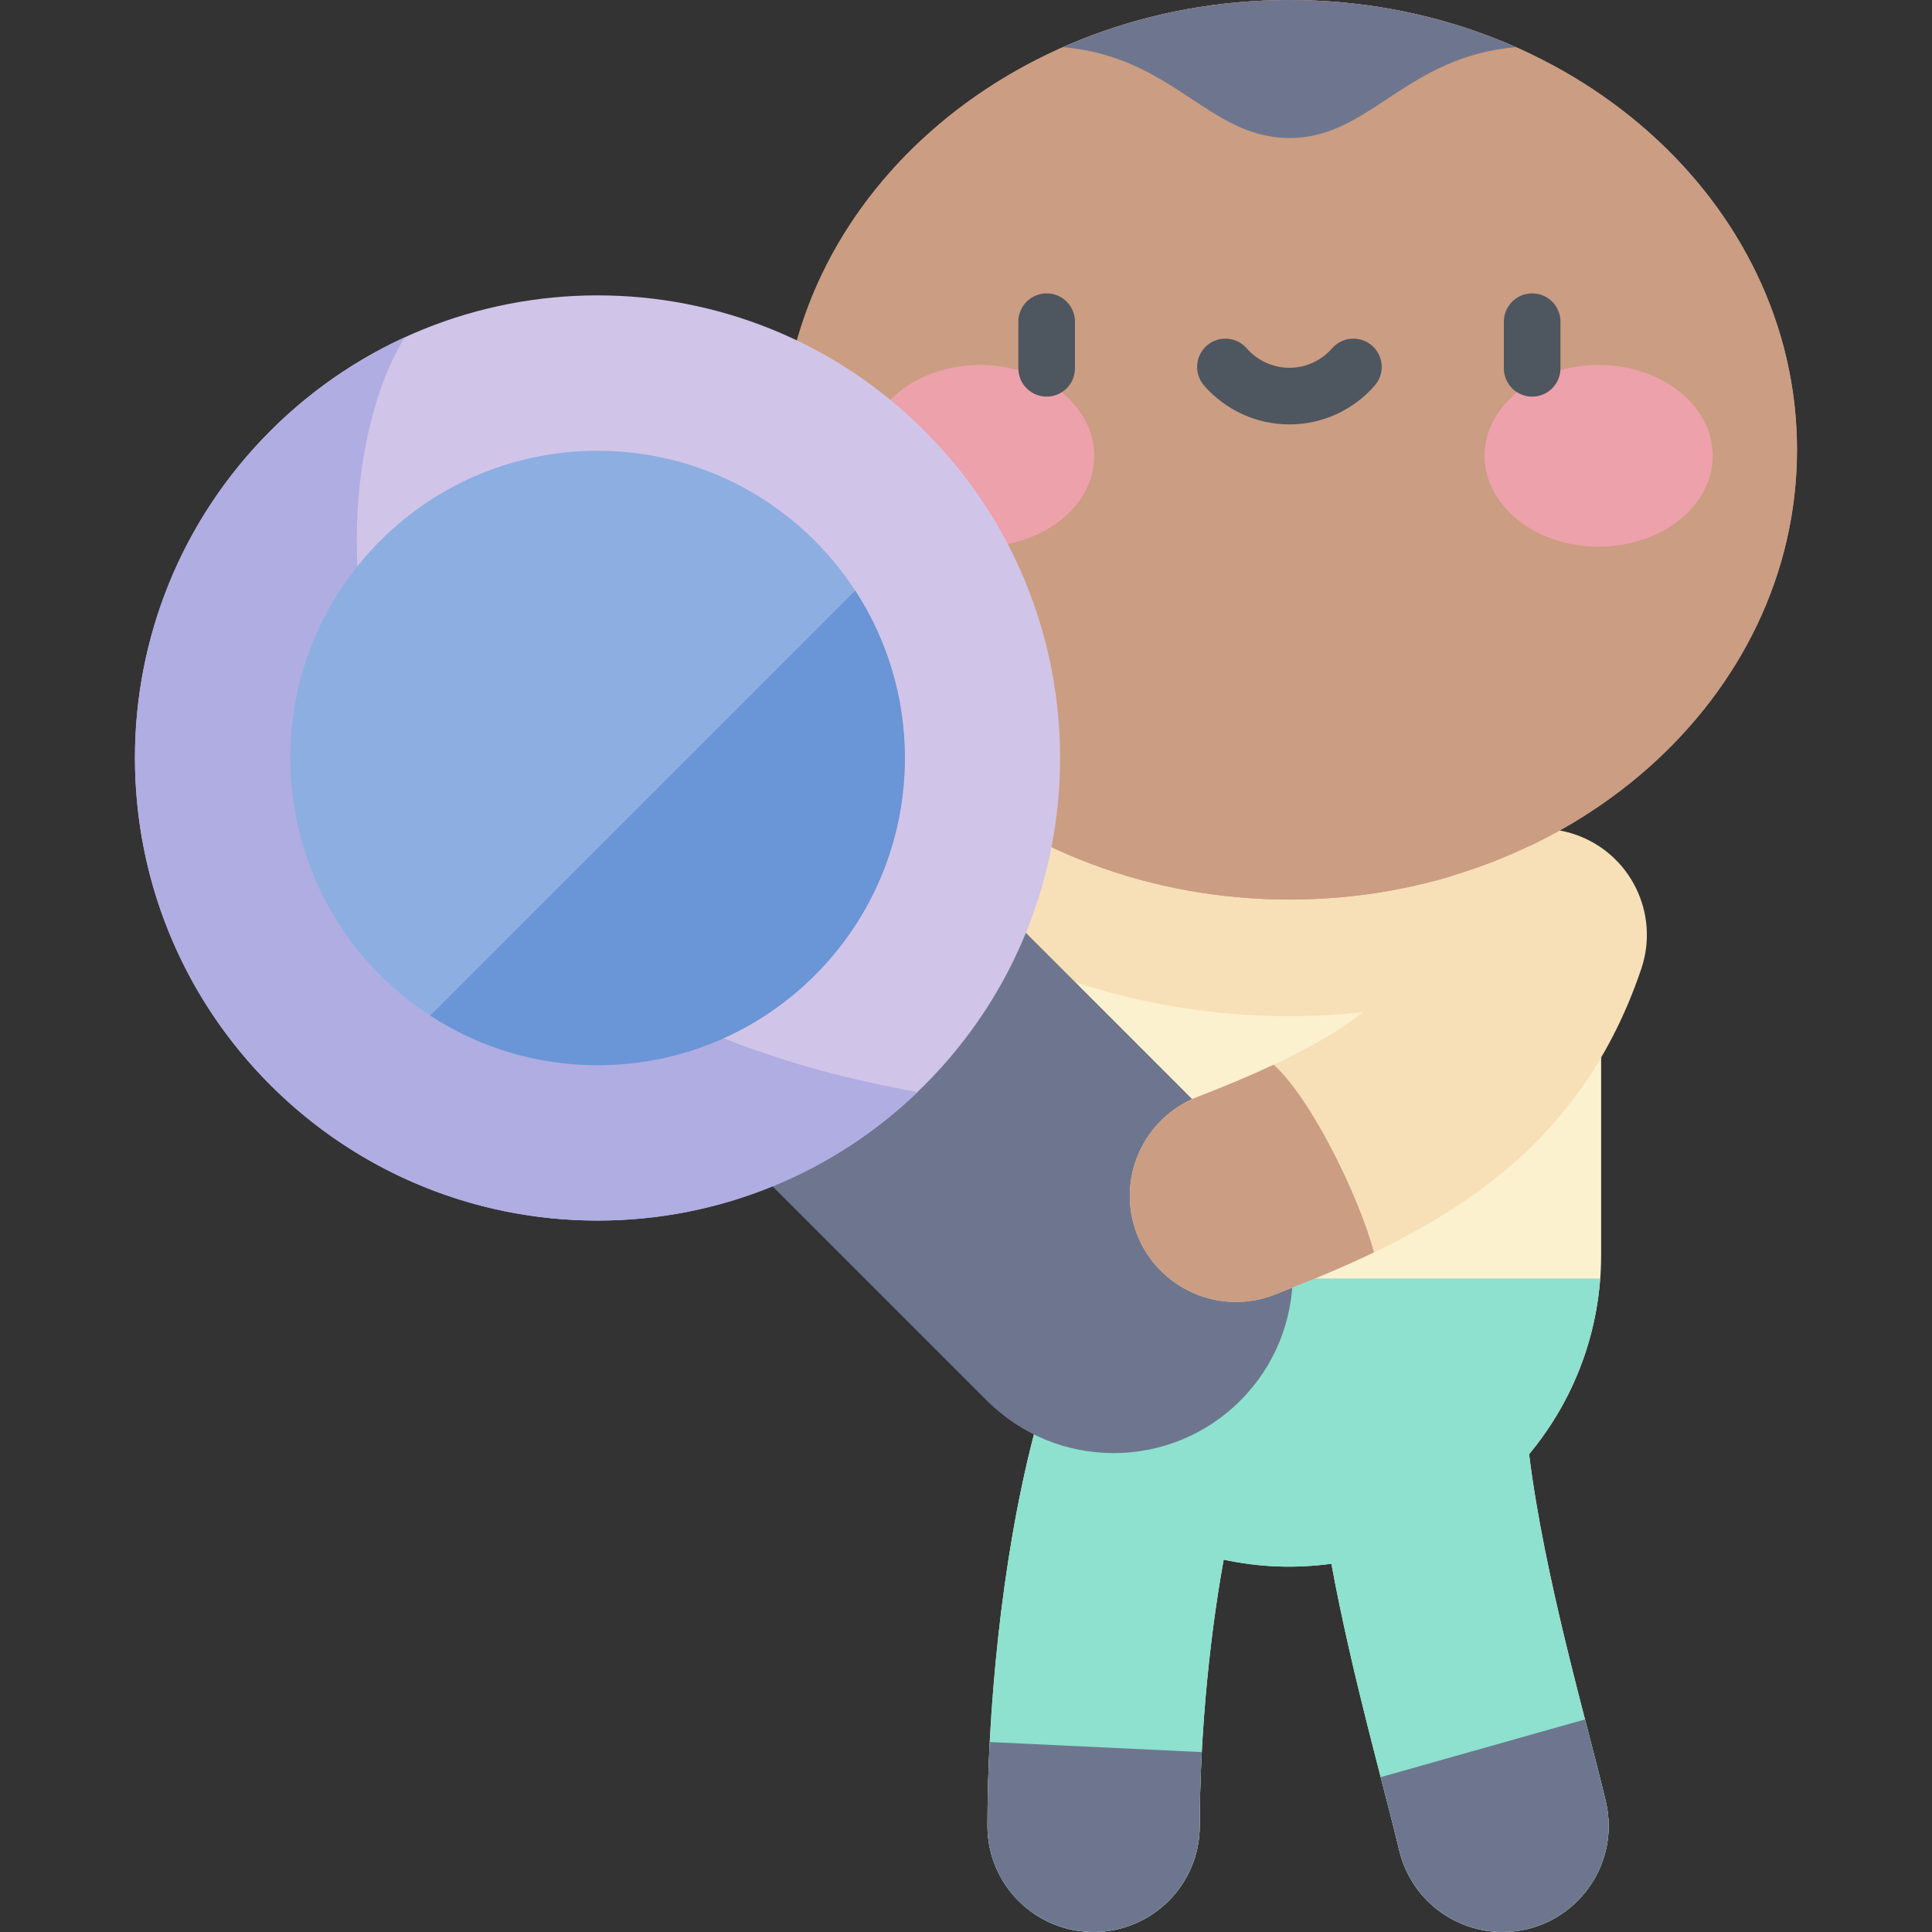 <svg width="512" height="512" viewBox="0 0 512 512" fill="none" xmlns="http://www.w3.org/2000/svg">
<rect x="0" y="0" width="512" height="512" fill="#333333" stroke="none"/>
<g clip-path="url(#clip0_529_2996)">
<path d="M425.544 477.355C420.445 455.945 409.306 418.227 405.224 385.379C417.142 371.061 424.317 352.654 424.317 332.568V267.479C424.317 235.049 398.027 208.759 365.597 208.759H317.817C285.387 208.759 259.097 235.049 259.097 267.479V332.568C259.097 350.203 264.64 366.534 274.055 379.95C265.081 414.314 261.689 455.206 261.689 483.87C261.689 499.402 274.281 511.995 289.814 511.995C305.347 511.995 317.939 499.402 317.939 483.87C317.939 463.474 319.973 437.053 324.287 413.322C333.844 415.374 343.219 415.706 352.83 414.412C358.307 444.084 366.796 473.463 370.824 490.384C373.899 503.303 385.434 512 398.16 512C416.359 512 429.745 495.001 425.544 477.355Z" fill="#FBF1CF"/>
<path d="M259.336 338.821C260.48 354.057 265.764 368.133 274.054 379.949C265.08 414.313 261.688 455.205 261.688 483.869C261.688 499.401 274.28 511.994 289.813 511.994C305.346 511.994 317.938 499.401 317.938 483.869C317.938 463.473 319.972 437.052 324.286 413.321C333.843 415.373 343.218 415.705 352.829 414.411C358.306 444.083 366.795 473.462 370.823 490.383C373.899 503.303 385.434 512 398.16 512C416.359 512 429.745 495.001 425.544 477.355C420.445 455.945 409.306 418.227 405.224 385.379C415.893 372.562 422.742 356.463 424.065 338.822H259.336V338.821Z" fill="#8DE1CE"/>
<path d="M370.823 490.382C373.899 503.303 385.434 512 398.16 512C416.359 512 429.745 495.001 425.544 477.355C424.097 471.279 422.163 463.887 420.042 455.668L365.895 470.958C367.826 478.422 369.548 485.027 370.823 490.382Z" fill="#6E768F"/>
<path d="M318.487 464.322L262.292 461.658C261.881 469.58 261.688 477.071 261.688 483.868C261.688 499.4 274.28 511.993 289.813 511.993C305.346 511.993 317.938 499.4 317.938 483.868C317.938 477.811 318.122 471.215 318.487 464.322Z" fill="#6E768F"/>
<path d="M341.706 269.289C370.165 269.289 397.583 262.796 421.841 250.596C414.587 226.397 392.157 208.759 365.597 208.759H317.817C291.257 208.759 268.826 226.398 261.573 250.596C285.83 262.795 313.247 269.289 341.706 269.289Z" fill="#F7DFB7"/>
<path d="M341.706 238.384C415.999 238.384 476.225 185.02 476.225 119.192C476.225 53.364 415.999 0 341.706 0C267.413 0 207.187 53.364 207.187 119.192C207.187 185.02 267.413 238.384 341.706 238.384Z" fill="#CB9D82"/>
<path d="M341.706 238.384C415.999 238.384 476.225 185.02 476.225 119.192C476.225 53.364 415.999 0 341.706 0C267.413 0 207.187 53.364 207.187 119.192C207.187 185.02 267.413 238.384 341.706 238.384Z" fill="#CB9D82"/>
<path d="M259.748 144.876C276.45 144.876 289.989 134.094 289.989 120.794C289.989 107.494 276.45 96.712 259.748 96.712C243.046 96.712 229.507 107.494 229.507 120.794C229.507 134.094 243.046 144.876 259.748 144.876Z" fill="#EDA1AB"/>
<path d="M423.664 144.876C440.366 144.876 453.905 134.094 453.905 120.794C453.905 107.494 440.366 96.712 423.664 96.712C406.962 96.712 393.423 107.494 393.423 120.794C393.423 134.094 406.962 144.876 423.664 144.876Z" fill="#EDA1AB"/>
<path d="M277.373 105.111C273.231 105.111 269.873 101.754 269.873 97.611V85.249C269.873 81.106 273.231 77.749 277.373 77.749C281.515 77.749 284.873 81.106 284.873 85.249V97.611C284.873 101.754 281.515 105.111 277.373 105.111Z" fill="#4E5660"/>
<path d="M406.04 105.111C401.898 105.111 398.54 101.754 398.54 97.611V85.249C398.54 81.106 401.898 77.749 406.04 77.749C410.182 77.749 413.54 81.106 413.54 85.249V97.611C413.54 101.754 410.182 105.111 406.04 105.111Z" fill="#4E5660"/>
<path d="M341.706 112.471C333.038 112.471 324.795 108.717 319.091 102.171C316.37 99.048 316.695 94.311 319.818 91.589C322.94 88.867 327.678 89.193 330.4 92.316C333.255 95.592 337.376 97.471 341.707 97.471C346.038 97.471 350.159 95.592 353.014 92.316C355.735 89.194 360.473 88.869 363.596 91.589C366.719 94.311 367.044 99.048 364.323 102.171C358.617 108.717 350.375 112.471 341.706 112.471Z" fill="#4E5660"/>
<path d="M261.539 371.18L150.921 260.56C132.378 242.016 132.378 211.951 150.922 193.408C169.465 174.864 199.531 174.864 218.074 193.408L328.692 304.028C347.235 322.572 347.235 352.637 328.691 371.18C310.153 389.72 280.087 389.728 261.539 371.18Z" fill="#6E768F"/>
<path d="M245.028 287.551C292.903 239.677 292.903 162.057 245.028 114.183C197.154 66.309 119.535 66.309 71.661 114.183C23.787 162.057 23.787 239.677 71.661 287.551C119.535 335.425 197.154 335.425 245.028 287.551Z" fill="#D1C4E9"/>
<path d="M158.383 323.479C191.288 323.479 221.163 310.515 243.185 289.418C75.521 259.387 83.691 126.567 107.294 89.388C65.089 108.761 35.775 151.39 35.775 200.87C35.775 268.585 90.669 323.479 158.383 323.479Z" fill="#B0ADE2"/>
<path d="M215.911 258.433C247.703 226.64 247.703 175.094 215.911 143.301C184.118 111.508 132.571 111.508 100.778 143.301C68.986 175.094 68.986 226.64 100.778 258.433C132.571 290.226 184.118 290.226 215.911 258.433Z" fill="#8DAEE1"/>
<path d="M158.383 282.294C203.352 282.294 239.806 245.839 239.806 200.871C239.806 184.505 234.96 169.279 226.649 156.515L114.027 269.137C126.791 277.448 142.017 282.294 158.383 282.294Z" fill="#6A95D6"/>
<path d="M417.311 221.11C415.996 220.665 414.67 220.328 413.344 220.085C404.517 225.016 395.003 229.067 384.951 232.089C383.597 234.11 382.48 236.338 381.664 238.753C373.623 262.556 358.601 274.688 317.371 290.678C302.889 296.294 295.702 312.587 301.318 327.069C306.917 341.506 323.187 348.755 337.709 343.122C377.344 327.751 417.502 308.422 434.956 256.757C439.926 242.042 432.027 226.082 417.311 221.11Z" fill="#F7DFB7"/>
<path d="M364.108 331.899C360.086 316.818 347.363 290.98 337.539 282.167C331.618 284.938 324.939 287.743 317.371 290.679C302.889 296.295 295.702 312.588 301.318 327.07C306.917 341.507 323.187 348.756 337.709 343.123C346.569 339.686 355.454 336.048 364.108 331.899Z" fill="#CB9D82"/>
<path d="M281.705 12.494C311.048 15.047 320.325 36.583 341.707 36.583C363.088 36.583 372.366 15.047 401.709 12.494C383.643 4.503 363.27 0 341.706 0C320.143 0 299.769 4.503 281.705 12.494Z" fill="#6E768F"/>
</g>
<defs>
<clipPath id="clip0_529_2996">
<rect width="512" height="512" fill="white"/>
</clipPath>
</defs>
</svg>
